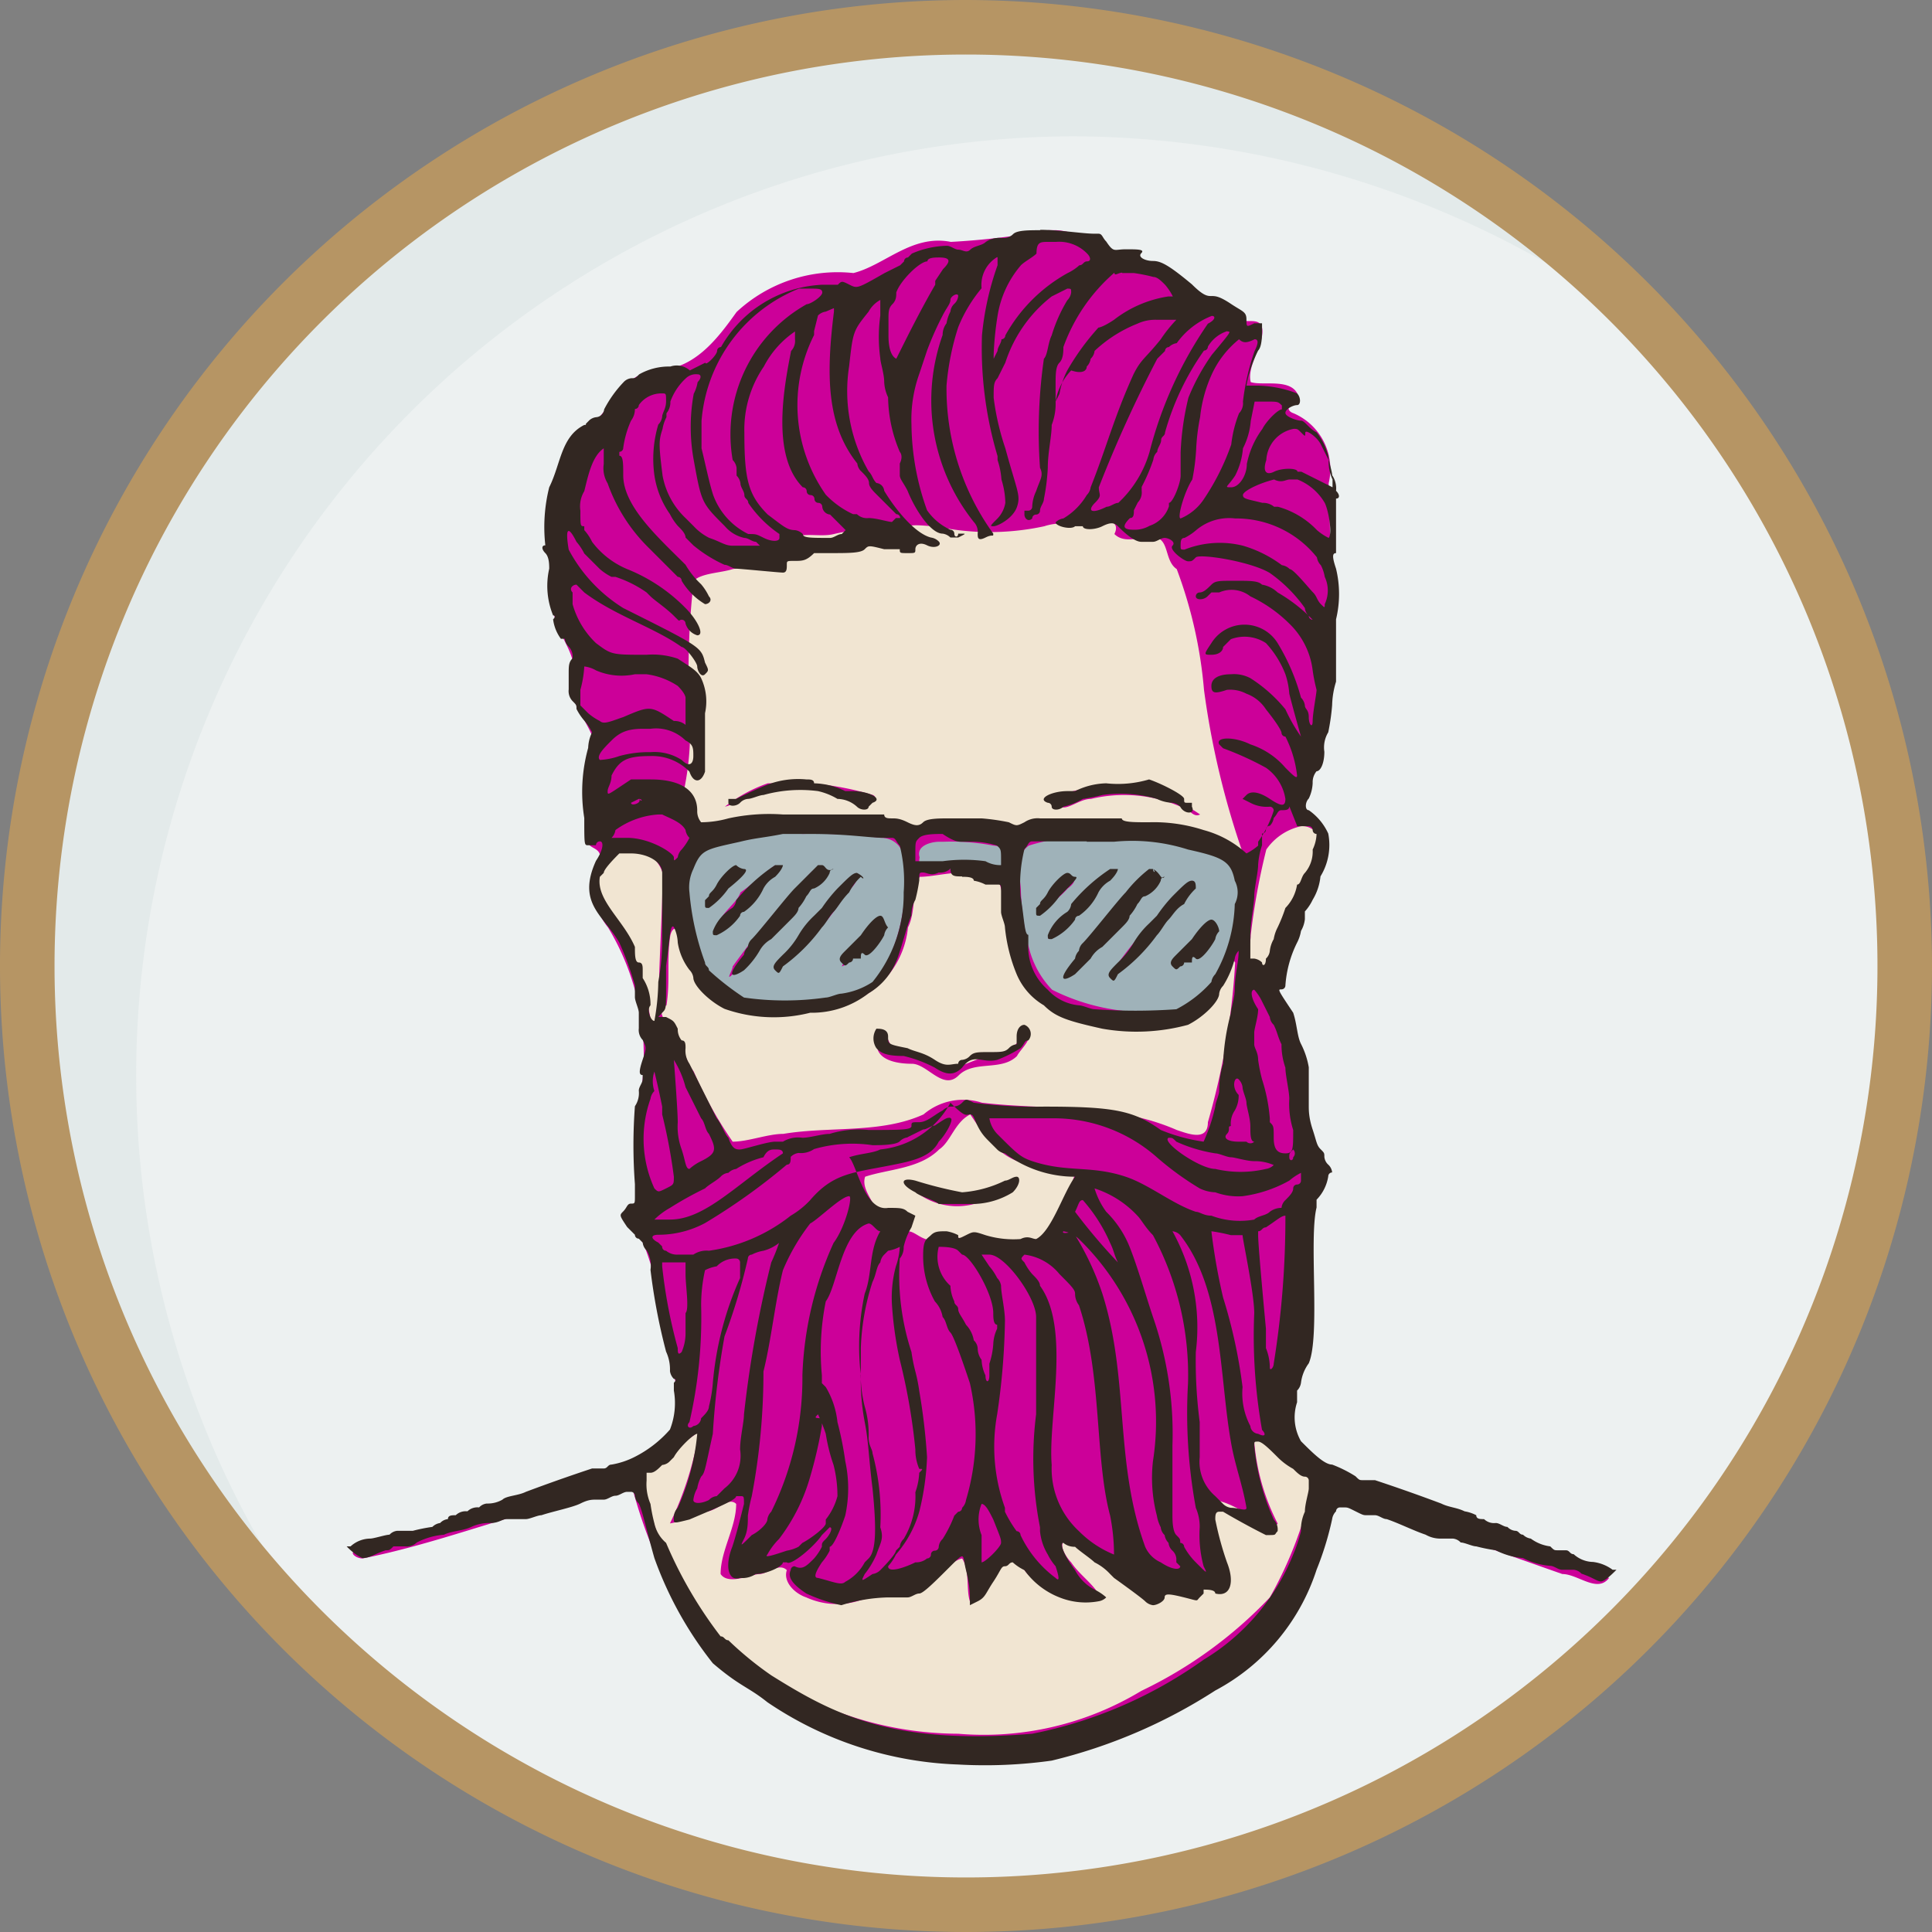 <svg xmlns="http://www.w3.org/2000/svg" viewBox="0 0 49.6 49.6"><rect x="0" y="0" width="49.6" height="49.6" fill="#808080" stroke="none"/><defs><style>.cls-1{fill:#e3eaea;}.cls-2{fill:#edf1f1;}.cls-3{fill:#b69564;stroke:#b69564;}.cls-4{fill:#c09;}.cls-5{fill:#f1e5d2;}.cls-6{fill:#9fb2b9;}.cls-7{fill:#322722;}</style></defs><g id="圖層_2" data-name="圖層 2"><g id="_0-ori" data-name="0-ori"><g id="圖層_2-2" data-name="圖層 2"><g id="圖層_1-2" data-name="圖層 1-2"><g id="Outline"><path id="Path_64394" data-name="Path 64394" class="cls-1" d="M48.9,24.8A24.1,24.1,0,1,1,24.8.7,24.1,24.1,0,0,1,48.9,24.8Z"/><path id="Path_64395" data-name="Path 64395" class="cls-2" d="M27.6,3.5A24.11,24.11,0,0,0,9.3,43.3,24.13,24.13,0,0,0,43.1,9.1,24.62,24.62,0,0,0,27.6,3.5Z"/><path id="Path_64396" data-name="Path 64396" class="cls-3" d="M24.8.5A24.3,24.3,0,1,0,49.1,24.8h0A24.34,24.34,0,0,0,24.8.5Zm0,.4A23.9,23.9,0,1,1,.9,24.8,23.9,23.9,0,0,1,24.8.9Z"/></g></g></g><path class="cls-4" d="M27.11,5.91h-.2a19,19,0,0,1-2.5.3c-1-.2-1.7.6-2.5.8a3.81,3.81,0,0,0-3,1c-.5.7-1.1,1.5-2.1,1.5-.8.1-1.1.9-1.6,1.4-1.3,1.1-1.1,3-1,4.5-.1.8.7,1.3.5,2.1-.1.5.3.9.5,1.4a11.33,11.33,0,0,0-.1,2.6c-.1.3.3.2.3.5a1.68,1.68,0,0,0,.2,1.8,6.34,6.34,0,0,1,.8,4.5c-.2.9.1,1.8-.1,2.7-.4.3,0,.6.2.9.5,1.2.5,2.5.9,3.8a1.48,1.48,0,0,1-.8,1.7,63.86,63.86,0,0,1-7.4,2.4c-.3,0-.1.2.1.2,1.5-.3,2.9-.8,4.3-1.2a12.55,12.55,0,0,1,2.6-.7,13,13,0,0,0,1.8,4,10.45,10.45,0,0,0,5.4,2.8,11.33,11.33,0,0,0,6-.9c1.6-.8,3.3-1.8,4.1-3.5a13.06,13.06,0,0,1,.8-2.1c1.9.6,3.8,1.3,5.8,2,.4,0,.9.5,1.2.1-2.1-.8-4.3-1.4-6.4-2.2-.9-.6-2.1-.9-2.1-1.9a12.59,12.59,0,0,0,.4-2.7c.2-1.2-.2-2.6.5-3.7-.6-1-.5-2.3-.8-3.5-.5-1.3.3-2.5.8-3.7.3-.6.6-1.5-.1-1.9-.4-.4.2-.9.2-1.4a41.75,41.75,0,0,0,.3-7.1,1.56,1.56,0,0,0-.9-1.8c-.3-.1,0-.4.1-.5-.2-.4-.9-.2-1.2-.3-.1-.4.3-.9.3-1.3s-.4-.2-.5-.3a1.79,1.79,0,0,0-.7-.5c-.8-.2-1.3-.8-2.1-1-.2-.3-.6-.2-.9-.3a1.63,1.63,0,0,0-1.1-.5Z"/><path class="cls-5" d="M28.51,13.41c-.5.2-1.1-.1-1.7.1a6.61,6.61,0,0,1-2.8,0c-.3,0-.7-.1-.9.1a4.88,4.88,0,0,0-1.7.1c-.4.1-.9-.1-1.2.2-.5.2-.8.6-1.4.7-.3.1-.8.1-1,.3a20.48,20.48,0,0,0-.1,3.5,7.49,7.49,0,0,1-.2,2.1c.1.3,0,.7.3.9a22.75,22.75,0,0,1,2.6-.2,24.37,24.37,0,0,1,2.7.1,13.13,13.13,0,0,1,2.8.1,6.08,6.08,0,0,1,1.9-.1c1.3.1,2.7-.1,3.8.7.1.2.4.1.3-.1a21.34,21.34,0,0,1-1-4.2,11.56,11.56,0,0,0-.7-3.1c-.3-.2-.2-.7-.5-.8s-.8.2-1.1-.1c.1-.2,0-.3-.1-.3Zm-7.7,6.7a7.58,7.58,0,0,1,1.6.3c.2.1-.2.3-.3.2a4.25,4.25,0,0,0-2.5-.3c-.4,0-.6.3-1,.4a3.88,3.88,0,0,1,1.1-.6Zm7.9.1a4,4,0,0,1,2.1.7c-.2.1-.3-.2-.5-.2a3.66,3.66,0,0,0-2.3-.2c-.3,0-.6.3-.8.2s-.2-.3,0-.3a3.89,3.89,0,0,1,1.5-.2Zm4.7,1h0a1.46,1.46,0,0,0-.9.6,17,17,0,0,0-.4,2.2c0,.3-.2.7,0,.9s.6.1.5-.2c.3-1,.9-1.8,1.2-2.8a.45.45,0,0,0-.4-.7Zm-17.2.6a1,1,0,0,0-.9,1c.2.7.8,1.2,1,1.9a8.33,8.33,0,0,1,.4,1.5c.2.2.2-.3.2-.4,0-1.1.1-2.3.1-3.4a.84.84,0,0,0-.8-.6Zm8.4.6c-.3,0-.7.1-1,.1-.2.4-.1.9-.3,1.3a2.3,2.3,0,0,1-1.2,1.8,5.69,5.69,0,0,1-2.6.4,2.12,2.12,0,0,1-1.9-1.8c0-.2-.3-.6-.4-.2-.1.6,0,1.2-.1,1.8a.21.21,0,0,0,.1.4c.3.4.3.9.6,1.3a10.42,10.42,0,0,0,1,1.8c.4,0,.9-.2,1.3-.2,1.2-.2,2.5,0,3.6-.5a1.57,1.57,0,0,1,1.5-.3c1.7.2,3.4,0,5,.7.3.1.8.3.8-.2a18.51,18.51,0,0,0,.7-4.1c-.2-.3-.3.3-.4.4a1.78,1.78,0,0,1-1.6,1c-1.1,0-2.5,0-3.2-.9-.6-.7-.6-1.8-.9-2.7a4.14,4.14,0,0,1-1-.1Zm1.7,4c.3.2-.1.5-.2.7-.4.4-1.1.1-1.5.5s-.8-.3-1.2-.3-.9-.1-.9-.5c0-.2.2-.3.3-.1.2.5.9.3,1.3.6s.9-.2,1.4-.2a1,1,0,0,0,.8-.7Zm-1.4,2.2c-.4.2-.5.7-.8.9-.5.5-1.3.5-1.9.7-.1.3.2.6.3.9a.89.89,0,0,0,.8.5c.2,0,.4.3.7.2.9-.1,1.8.1,2.7,0a5.56,5.56,0,0,0,.9-1.7c-.4-.1-.8-.1-1.1-.2-.8-.1-1.2-.7-1.6-1.3Zm1.2,1.7c-.1.4-.7.5-1.1.6a1.71,1.71,0,0,1-1.7-.5,3.36,3.36,0,0,0,2.2.2c.2-.1.4-.3.6-.3ZM18,36.71h0a11,11,0,0,1-1.4.9c-.3.3.1.8.1,1.2a7.53,7.53,0,0,0,2.3,3.7,8.93,8.93,0,0,0,5.6,2,7.81,7.81,0,0,0,4.7-1.1,11.19,11.19,0,0,0,3.3-2.4,10.21,10.21,0,0,0,1.1-2.9c-.1-.4-.6-.5-.9-.8-.2-.1-.4-.5-.6-.3a5.56,5.56,0,0,0,.6,2.1c0,.1-.3-.1-.4-.1-.4-.1-.7-.4-1.2-.5-.2.2,0,.6,0,.8,0,.4.3.8.2,1.1s-.5,0-.8.2-.7-.2-1,.1-.5-.1-.7-.2a13,13,0,0,0-1.5-1c-.3.1,0,.5.1.6.2.3.5.5.7.8a1.76,1.76,0,0,1-1.9-.6c-.2-.2-.5-.5-.7-.1a3.11,3.11,0,0,1-.7.9c-.1-.3,0-.8-.2-1.1-.4.1-.6.6-1,.8s-1.1.1-1.7.3a1.9,1.9,0,0,1-1.3-.1c-.3-.1-.6-.4-.5-.7-.2-.2-.5.1-.7.1s-.8.3-1,0c0-.6.4-1.2.4-1.8-.2-.2-.5.2-.8.2a3.18,3.18,0,0,1-.9.3,8.64,8.64,0,0,0,.7-2.1c.1-.2.1-.2.1-.3Z"/><path class="cls-6" d="M20.61,21.41a6.35,6.35,0,0,0-2.7.4c-.5.3-.4,1.1-.3,1.6a2.66,2.66,0,0,0,1,2.1c.6.4,1.3.2,2,.3a3.29,3.29,0,0,0,1.9-.6,4.91,4.91,0,0,0,.7-3.1.58.58,0,0,0-.6-.6,12.75,12.75,0,0,0-2-.1Zm7.4.1a4.4,4.4,0,0,0-1.6.2c-.4.3-.2.8-.2,1.2a6.75,6.75,0,0,0,.2,1.4,2.38,2.38,0,0,0,.6,1.1,5.38,5.38,0,0,0,3.3.5,2.19,2.19,0,0,0,1.4-1.9c.1-.6.3-1.4-.1-1.9a3.74,3.74,0,0,0-1.8-.5,12.13,12.13,0,0,0-1.8-.1Zm-3.9.1c-.2,0-.6.1-.5.4-.1.5.5.2.7.3h1.5c.1-.2,0-.6-.3-.6a5.7,5.7,0,0,0-1.3-.1Zm-4.2.6h0a5.8,5.8,0,0,1-1,1.2c-.2.1-.3.4-.5.4.1-.4.5-.6.6-.9.3-.2.6-.5.9-.7Zm1.1.1c.2.1-.1.3-.2.4-.7.8-1.3,1.6-2,2.3-.2.2,0-.1,0-.2a23.13,23.13,0,0,1,2-2.4.31.31,0,0,1,.2-.1Zm-2.1,0c.2.1-.1.3-.2.4s-.4.4-.6.5a2.36,2.36,0,0,1,.8-.9Zm9.6.1c-.1.2-.4.4-.5.6a5.73,5.73,0,0,1-1.1,1.1c.2-.4.6-.7.8-1.1.3-.2.5-.5.8-.6Zm1.1,0c.2,0-.1.3-.1.3-.5.5-.8,1.1-1.3,1.6a3.45,3.45,0,0,1-.9.8,14.91,14.91,0,0,1,1.5-2c.3-.2.5-.6.8-.7Zm-2.1.1c.2.1-.1.3-.1.3a2.65,2.65,0,0,1-.6.5,1.34,1.34,0,0,1,.7-.8Zm-5.5,0c0,.2-.3.4-.4.6a7.28,7.28,0,0,1-1.7,1.8c.5-.7,1.1-1.3,1.6-1.9.2-.2.3-.4.5-.5Zm8.6.1c.1.1-.1.3-.2.4a9,9,0,0,1-1.9,2,11.51,11.51,0,0,1,1.4-1.7,4.62,4.62,0,0,1,.7-.7Zm-8,1c.1.1-.1.3-.2.4a1.21,1.21,0,0,1-.5.5.45.45,0,0,1-.3.3,4,4,0,0,1,1-1.2Zm8.6.1c0,.3-.3.4-.5.6a2.65,2.65,0,0,1-.6.5,5.73,5.73,0,0,1,1.1-1.1Z"/><path class="cls-7" d="M26.71,5.91c-.3,0-.6,0-.7.1s-.2.1-.3.1a.6.6,0,0,0-.4.1c-.1.1-.3.1-.4.2s-.2,0-.3,0-.2-.1-.3-.1a2.39,2.39,0,0,0-.9.2l-.1.1a.1.1,0,0,0-.1.1l-.1.1-.4.2c-.7.4-.7.4-.9.3s-.2-.1-.3,0h-.4a3.16,3.16,0,0,0-2.6,1.6.1.1,0,0,0-.1.1c0,.1-.3.4-.3.3l-.4.2a.51.51,0,0,0-.5-.1,1.55,1.55,0,0,0-.8.2c-.1.1-.1.1-.2.1a.31.31,0,0,0-.2.1,3,3,0,0,0-.5.7.22.22,0,0,1-.2.2.31.31,0,0,0-.2.1c-.1.1-.1.1,0,.1H15c-.6.3-.6,1-.9,1.6A4.21,4.21,0,0,0,14,14h0c-.1,0-.1.1,0,.2s.1.3.1.4a2,2,0,0,0,.1,1.2s.1,0,0,.1a1.06,1.06,0,0,0,.2.5h.1a.31.31,0,0,0,.1.2.37.37,0,0,1,.1.3c-.1.1-.1.2-.1.4v.4a.37.37,0,0,0,.1.3c.1.1.1.1.1.2a1.44,1.44,0,0,0,.2.3,1.44,1.44,0,0,1,.2.3,1,1,0,0,0-.1.4A4.22,4.22,0,0,0,15,21c0,.7,0,.7.1.7h.2a.1.1,0,0,1,.1-.1c.1,0,.1.2-.1.5-.5,1.1.2,1.4.6,2.1a7.6,7.6,0,0,1,.4,1.1v.3c0,.1.1.3.1.4v.4a.37.37,0,0,0,.1.3c.1.2.1.2,0,.5s-.1.4,0,.4v.1c0,.1-.1.2-.1.3a.6.6,0,0,1-.1.4,13.33,13.33,0,0,0,0,2v.3c0,.2,0,.2-.1.2s-.1.1-.2.2-.1.1.1.4l.2.2h0a.1.1,0,0,0,.1.1l.1.1a.31.31,0,0,0,.1.2.75.75,0,0,1,.1.5,15.52,15.52,0,0,0,.4,2.1,1.09,1.09,0,0,1,.1.5.35.35,0,0,0,.1.2s.1,0,0,.1v.2a1.86,1.86,0,0,1-.1,1,3,3,0,0,1-.9.7,2.07,2.07,0,0,1-.6.2c-.1,0-.1.1-.2.1h-.3c-.3.1-.9.3-1.7.6-.2.1-.5.1-.6.2a.76.76,0,0,1-.4.1.31.31,0,0,0-.2.1.37.37,0,0,0-.3.1.37.37,0,0,0-.3.1c-.1,0-.2,0-.2.1a.31.31,0,0,0-.2.1.35.35,0,0,0-.2.1,4.33,4.33,0,0,0-.5.1h-.4a.31.31,0,0,0-.2.1c-.1,0-.4.1-.5.1a.76.76,0,0,0-.5.2h-.1a1.38,1.38,0,0,0,.4.3c.2,0,.3-.1.6-.2.1,0,.1,0,.2-.1h.3a.37.37,0,0,0,.3-.1,1.85,1.85,0,0,1,.7-.2c.2-.1.5-.1.7-.2a1.09,1.09,0,0,1,.5-.1c.2,0,.3-.1.4-.1h.5c.1,0,.3-.1.4-.1.3-.1.8-.2,1-.3s.3-.1.4-.1h.2c.1,0,.2-.1.3-.1s.2-.1.3-.1h.1a.1.1,0,0,1,.1.1.31.31,0,0,0,.1.2c.1.2.2.7.4,1.4a9.46,9.46,0,0,0,1.5,2.7h0c.7.6.9.6,1.4,1a9.29,9.29,0,0,0,4.9,1.6,12.31,12.31,0,0,0,2.4-.1,13.62,13.62,0,0,0,4.2-1.8,5.39,5.39,0,0,0,2.6-3.1,7.91,7.91,0,0,0,.4-1.3.35.35,0,0,1,.1-.2.1.1,0,0,1,.1-.1h.1c.1,0,.1,0,.3.1s.2.1.3.1h.2c.1,0,.2.1.3.1.3.1.7.3,1,.4a.76.76,0,0,0,.4.1h.3a.31.31,0,0,1,.2.1c.1,0,.3.1.4.1a4.33,4.33,0,0,0,.5.1,1.85,1.85,0,0,0,.7.2,1.85,1.85,0,0,0,.7.2c.1,0,.2.1.3.1h.3a.31.31,0,0,1,.2.1c.3.1.4.2.5.2s.3-.2.4-.3h-.1a1.06,1.06,0,0,0-.5-.2.76.76,0,0,1-.5-.2c-.1,0-.1-.1-.2-.1H40c-.1,0-.1,0-.2-.1a1.06,1.06,0,0,1-.5-.2.35.35,0,0,1-.2-.1c-.1,0-.1-.1-.2-.1a.31.31,0,0,1-.2-.1c-.1,0-.2-.1-.3-.1a.37.37,0,0,1-.3-.1c-.1,0-.2,0-.2-.1a1,1,0,0,0-.3-.1c-.2-.1-.4-.1-.6-.2-.8-.3-1.4-.5-1.7-.6H35c-.1,0-.1,0-.2-.1a3.33,3.33,0,0,0-.6-.3c-.2,0-.5-.3-.8-.6a1.23,1.23,0,0,1-.1-1v-.3a.35.35,0,0,0,.1-.2,1.06,1.06,0,0,1,.2-.5c.3-.7,0-3.2.2-4v-.2a1.1,1.1,0,0,0,.3-.6.1.1,0,0,1,.1-.1.31.31,0,0,0-.1-.2.31.31,0,0,1-.1-.2c0-.1,0-.1-.1-.2s-.1-.2-.2-.5-.1-.5-.1-.6v-1a2.07,2.07,0,0,0-.2-.6c-.1-.2-.1-.5-.2-.8-.4-.6-.4-.6-.3-.6a.1.1,0,0,0,.1-.1,2.9,2.9,0,0,1,.3-1.1,1,1,0,0,0,.1-.3.77.77,0,0,0,.1-.3v-.2a1.24,1.24,0,0,0,.2-.3,1.42,1.42,0,0,0,.2-.6,1.54,1.54,0,0,0,.2-1.1,1.47,1.47,0,0,0-.5-.6c-.1,0-.1-.2,0-.3a1,1,0,0,0,.1-.4.44.44,0,0,1,.1-.3c.1,0,.2-.2.2-.5a.75.75,0,0,1,.1-.5,5.64,5.64,0,0,0,.1-.7,2.18,2.18,0,0,1,.1-.6v-1.6a2.77,2.77,0,0,0,0-1.3c-.1-.3-.1-.4,0-.4v-1.4c.1,0,.1-.1,0-.2a.6.6,0,0,0-.1-.4c0-.1-.1-.4-.1-.5a1.69,1.69,0,0,0-.3-.6c-.2-.1-.3-.3-.4-.3s-.4-.1-.4-.2.2-.2.3-.2.1-.2,0-.3a3,3,0,0,0-1-.2H32a3.18,3.18,0,0,1,.3-.9c.1-.1.1-.4.1-.5v-.2h-.2c-.2.1-.2.1-.2-.1s-.1-.2-.4-.4-.4-.2-.5-.2-.2,0-.5-.3c-.6-.5-.8-.6-1-.6s-.4-.1-.3-.2-.1-.1-.4-.1-.3.1-.5-.2c-.1-.1-.1-.2-.2-.2h-.1c-.3,0-.9-.1-1.4-.1Zm.2.3h.2a1,1,0,0,1,.8.3c.1.1.1.2,0,.2s-.1.1-.2.1a1.24,1.24,0,0,1-.3.2,4.1,4.1,0,0,0-1.6,1.6.1.1,0,0,1-.1.1c0,.1-.1.2-.1.3l-.1.2v-.1a8.15,8.15,0,0,1,.1-1,2.62,2.62,0,0,1,.6-1.3c.1-.1.3-.2.4-.3,0-.3.1-.3.3-.3Zm-2.8.4h0c.3,0,.3.1.1.3l-.2.3v.1s-.3.5-.8,1.5l-.2.4c-.2-.1-.2-.5-.2-.6v-.4c0-.2,0-.3.1-.4s.1-.2.1-.3c.1-.3.6-.8.8-.8,0-.1.2-.1.3-.1Zm1.5,0v.2a7.42,7.42,0,0,0-.4,1.8,9.72,9.72,0,0,0,.4,3.1v.1a2,2,0,0,1,.1.5,2.14,2.14,0,0,1,.1.6.76.76,0,0,1-.2.4c-.2.2-.2.2-.1.2s.5-.2.6-.5,0-.4-.3-1.5a6.57,6.57,0,0,1-.3-1.3c0-.3,0-.4.1-.5l.2-.4A3.53,3.53,0,0,1,27,7.61l.4-.2c.1,0,.1,0,.1.1a.35.35,0,0,1-.1.2,3.92,3.92,0,0,0-.4.9c-.1.2-.1.5-.2.6a13.13,13.13,0,0,0-.1,2.8c.1.2,0,.3-.1.6a1,1,0,0,0-.1.4.1.1,0,0,1-.1.1h-.1v.1c0,.1.1.2.2.1a.1.1,0,0,1,.1-.1.1.1,0,0,0,.1-.1c0-.1.1-.2.1-.3a5.38,5.38,0,0,0,.1-.8c0-.4.1-.8.1-1.1a1.49,1.49,0,0,0,.1-.6,1.52,1.52,0,0,1,.4-.8c.3.1.4,0,.4-.1a.35.35,0,0,0,.1-.2.31.31,0,0,0,.1-.2,3.48,3.48,0,0,1,1.1-.7,1.09,1.09,0,0,1,.5-.1h.5a3.61,3.61,0,0,0-.4.5c-.4.5-.5.5-.7.9-.5,1.1-.7,1.9-1.1,2.9a.35.35,0,0,1-.1.2,1.72,1.72,0,0,1-.6.6.35.35,0,0,0-.2.1c0,.1.4.2.5.1h.2c0,.1.3.1.5,0s.3-.1.4,0,.4.4.6.4h.3c.1,0,.2-.1.3-.1s.3.1.2.2.3.4.4.4.1,0,.2-.1,1.4.1,1.9.4a3.74,3.74,0,0,1,.9.9.31.31,0,0,0,.1.2l.1.1a.1.1,0,0,1-.1-.1,4.17,4.17,0,0,0-.8-.6.76.76,0,0,0-.4-.2c-.1-.1-.3-.1-.7-.1s-.5,0-.6.1-.2.2-.3.2a.1.1,0,0,0-.1.1c0,.1.2.1.3,0l.1-.1h.2a.78.78,0,0,1,.8.1,3.59,3.59,0,0,1,1,.7,2,2,0,0,1,.6,1.2,4.33,4.33,0,0,0,.1.5c0,.1-.1.6-.1.8s-.1.1-.1-.1-.1-.2-.1-.3a.35.35,0,0,0-.1-.2,5.34,5.34,0,0,0-.6-1.4,1,1,0,0,0-1.7,0c-.2.3-.2.3,0,.3s.3-.1.3-.2l.2-.2a1,1,0,0,1,.9.1,2.51,2.51,0,0,1,.5.8,2,2,0,0,1,.1.5c.1.4.3,1.1.3,1.1a4.35,4.35,0,0,1-.4-.7,3.78,3.78,0,0,0-.9-.8.9.9,0,0,0-.5-.1c-.3,0-.5.1-.5.3s.1.2.4.1a.9.9,0,0,1,.5.1,1,1,0,0,1,.5.4c.4.5.4.6.4.6a.1.1,0,0,0,.1.1,2.93,2.93,0,0,1,.3,1c0,.1-.1,0-.3-.2a2,2,0,0,0-.9-.6c-.4-.2-.9-.2-.8,0l.1.1a8,8,0,0,1,1.1.5,1.2,1.2,0,0,1,.5.8c0,.2-.1.2-.4,0s-.5-.2-.6-.1l-.1.1.2.1a.9.9,0,0,0,.5.1.1.1,0,0,1,.1.1,2.85,2.85,0,0,1-.4.8v.1a1.44,1.44,0,0,1-.3.2,2.65,2.65,0,0,0-1.1-.6,4.14,4.14,0,0,0-1.4-.2c-.4,0-.7,0-.7-.1h-2.1a.6.6,0,0,0-.4.1c-.2.1-.2.1-.4,0a5.64,5.64,0,0,0-.7-.1h-.8c-.3,0-.6,0-.7.1s-.2.1-.4,0-.3-.1-.4-.1-.2,0-.2-.1h-2.6a4.92,4.92,0,0,0-1.4.1,2.64,2.64,0,0,1-.7.1.44.44,0,0,1-.1-.3c0-.5-.4-.8-1.2-.8h-.5l-.3.2c-.3.2-.3.2-.3.1s.1-.2.1-.4c.2-.4.4-.5,1-.5a1.33,1.33,0,0,1,1,.4c.1.3.3.3.4,0v-1.5a1.41,1.41,0,0,0-.1-.9c-.1-.2-.3-.3-.6-.5a2,2,0,0,0-.8-.1c-.9,0-.9,0-1.3-.3a2.19,2.19,0,0,1-.6-1v-.3c-.1-.1,0-.2.1-.2l.2.2c.8.6,1.8.9,2.5,1.4.1,0,.4.4.4.5s.1.3.2.2.1-.1,0-.3c-.1-.4-.1-.4-2.1-1.4a3.94,3.94,0,0,1-1.4-1.5c-.1-.6,0-.6.2-.2a1.44,1.44,0,0,1,.2.3l.4.4a1.44,1.44,0,0,0,.3.2h.1a3,3,0,0,1,.8.4l.1.1c.1.1.4.3.6.5s.1.1.2.1a.1.1,0,0,1,.1.1.45.45,0,0,0,.3.3c.2,0,0-.4-.3-.7a4.37,4.37,0,0,0-1.5-1,2.18,2.18,0,0,1-.9-.7,1.24,1.24,0,0,0-.2-.3v-.1c-.1,0-.1,0-.1-.4a.75.75,0,0,1,.1-.5c.1-.4.2-.9.5-1.1v.4a.75.75,0,0,0,.1.5,4.35,4.35,0,0,0,1,1.6l.4.4.4.4a.1.1,0,0,1,.1.1,1.72,1.72,0,0,0,.6.6c.1,0,.2-.1.1-.2A1.44,1.44,0,0,0,18,15a2.18,2.18,0,0,1-.4-.5c-.7-.7-1.6-1.5-1.6-2.3,0-.3,0-.5-.1-.5v-.1a.1.1,0,0,0,.1-.1,2.54,2.54,0,0,1,.2-.7.49.49,0,0,0,.1-.3h0a.1.1,0,0,0,.1-.1.71.71,0,0,1,.6-.3c.1,0,.1,0,.1.2s-.1.3-.1.4a.35.35,0,0,1-.1.2,3.07,3.07,0,0,0-.1,1.3,2.32,2.32,0,0,0,.4,1,1.44,1.44,0,0,0,.2.3c.1.1.2.2.2.3l.2.2a3.51,3.51,0,0,0,.8.5c.1,0,.2.1.3.1s1.1.1,1.2.1.1-.1.1-.2,0-.1.2-.1.3,0,.5-.2h.4c.5,0,.8,0,.9-.1s.1-.1.5,0h.4c0,.1,0,.1.2.1s.2,0,.2-.1.1-.2.3-.1.4,0,.3-.1a.35.35,0,0,0-.2-.1c-.4-.1-.9-.7-1.2-1.2a.22.22,0,0,0-.2-.2c-.1-.1-.1-.2-.2-.3a4.13,4.13,0,0,1-.5-2.7c.1-.9.1-.9.5-1.4a.75.75,0,0,1,.3-.3v.4a4,4,0,0,0,0,1.1c0,.1.1.4.1.6a1,1,0,0,0,.1.4,3.66,3.66,0,0,0,.3,1.4s.1.1,0,.3v.3c0,.1.1.2.2.4.2.5.6,1.1.9,1.1a.35.35,0,0,1,.2.1h.2c.2-.1.2-.1.1-.1h-.1c0,.1-.1.1-.1,0a.1.1,0,0,0-.1-.1,1.47,1.47,0,0,1-.6-.5,6.65,6.65,0,0,1-.4-2.2,3.47,3.47,0,0,1,.2-1.3l.2-.6a7.93,7.93,0,0,1,.4-.9c.1-.2.2-.3.2-.4s.2-.2.2-.1a.31.31,0,0,1-.1.2.31.31,0,0,0-.1.2,1,1,0,0,0-.1.3.49.49,0,0,0-.1.3,5,5,0,0,0,.8,4.8.37.37,0,0,1,.1.3c0,.1,0,.2.2.1s.2,0,.2-.1a6.36,6.36,0,0,1-1.2-3.8,6.64,6.64,0,0,1,.3-1.5,3.74,3.74,0,0,1,.6-1,.83.83,0,0,1,.4-.8Zm3.2.4h.3a4.33,4.33,0,0,1,.5.1c.1,0,.2.1.3.2a1.44,1.44,0,0,1,.2.3H30a3,3,0,0,0-1.4.6c-.3.2-.4.2-.4.2a6.29,6.29,0,0,0-.8,1.1,2.07,2.07,0,0,0-.2.6l-.1.2v-.4c0-.3,0-.5.1-.6s.1-.3.1-.4A4.57,4.57,0,0,1,28.61,7c0,.1.1,0,.2,0Zm-8.3.4h.3c.2,0,.3,0,.3.1s-.3.3-.4.3a3.83,3.83,0,0,0-1.9,4,.35.35,0,0,1,.1.2v.2a.35.35,0,0,1,.1.2c0,.1.1.2.1.3s.1.1.1.2a3,3,0,0,0,.8.8v.1c0,.1-.2.1-.4,0s-.2-.1-.4-.1a1.8,1.8,0,0,1-.9-1c-.1-.3-.2-.8-.3-1.2v-.7a4,4,0,0,1,2.5-3.4Zm.9.5V8c-.2,1.6-.2,2.9.6,3.9a.31.31,0,0,0,.1.2c.1.1.2.2.2.3s.1.2.2.3l.3.3.2.2a.1.1,0,0,1,.1.1H23l-.1.1c-.1,0-.4-.1-.6-.1a.37.37,0,0,1-.3-.1h-.1a2.31,2.31,0,0,1-.7-.5,4,4,0,0,1-.3-4.1v-.1l.1-.4a.35.35,0,0,1,.2-.1Zm9.7.2c.1,0,.1.1-.1.2a10.29,10.29,0,0,0-1.5,3.3,2.89,2.89,0,0,1-.8,1.3c-.1,0-.2.1-.3.1-.4.2-.5.1-.3-.1s.1-.2.1-.4a33.1,33.1,0,0,1,1.5-3.3l.1-.1.1-.1a.1.1,0,0,1,.1-.1.35.35,0,0,1,.2-.1,2,2,0,0,1,.9-.7Zm-10.7.4v.2a.37.37,0,0,1-.1.3c-.2,1-.5,2.7.3,3.5a.1.1,0,0,1,.1.1.1.1,0,0,0,.1.1.1.1,0,0,1,.1.1.1.1,0,0,0,.1.1.1.1,0,0,1,.1.1.22.22,0,0,0,.2.2l.2.2.1.1.1.1-.1.1c-.1,0-.2.1-.3.1-.5,0-.7,0-.7-.1a.35.35,0,0,0-.2-.1c-.2,0-.3-.1-.7-.4-.5-.5-.6-.9-.6-2.1a2.86,2.86,0,0,1,.5-1.7,2.44,2.44,0,0,1,.8-.9Zm11.1,0c.1,0,.1,0-.4.6a5.42,5.42,0,0,0-.6,1.1,7.1,7.1,0,0,0-.2,1.4v.6c0,.2-.2.7-.3.7V13a.79.79,0,0,1-.5.5.76.76,0,0,1-.4.1c-.3,0-.3-.1-.1-.3.1,0,.1-.1.1-.2l.1-.2a.37.37,0,0,0,.1-.3v-.1a4.88,4.88,0,0,0,.3-.7.31.31,0,0,1,.1-.2c0-.1.1-.2.1-.3s.1-.1.1-.2a6.81,6.81,0,0,1,1-2.1.1.1,0,0,0,.1-.1.89.89,0,0,1,.5-.4Zm.7.2q.15,0,0,.3a6.11,6.11,0,0,0-.3,1.3.37.37,0,0,1-.1.3,3.09,3.09,0,0,0-.2.8,6.07,6.07,0,0,1-.7,1.4,1.33,1.33,0,0,1-.6.5c-.1,0,.1-.7.3-1a5.38,5.38,0,0,0,.1-.8,5.38,5.38,0,0,1,.1-.8,3.54,3.54,0,0,1,.3-1.1,2.48,2.48,0,0,1,.7-.9c.1.1.2.1.4,0Zm-14.3.9c.1,0,.1.1,0,.2a1,1,0,0,1-.1.3,4.71,4.71,0,0,0,0,1.7c.2,1.1.2,1.1.8,1.7a.91.91,0,0,0,.5.3c.1,0,.2.1.3.1l.1.1h-.7c-.2,0-.3-.1-.6-.2a1.38,1.38,0,0,1-.4-.3l-.2-.2a2,2,0,0,1-.6-1.1c-.1-.8-.1-.9,0-1.2a1,1,0,0,1,.1-.3v-.1a.44.44,0,0,0,.1-.3,1.52,1.52,0,0,1,.4-.6.37.37,0,0,1,.3-.1Zm14.3.7h.3c.3,0,.3,0,.4.1v.1c-.1,0-.4.3-.5.5a2.26,2.26,0,0,0-.4.9c0,.3-.2.6-.4.6s-.1,0,.1-.3a1.85,1.85,0,0,0,.2-.7,1.85,1.85,0,0,0,.2-.7Zm1,.7c.1,0,.1,0,.2.1s.1.1.1,0,.3.1.4.3.1.2.2.4a1.09,1.09,0,0,0,.1.5v.2l-.4-.2-.4-.2h-.1c0-.1-.4-.1-.6,0s-.3,0-.2-.3a.86.86,0,0,1,.7-.8Zm-.1,1.3h.2a1.41,1.41,0,0,1,.7.6c.1.2.2.8.1.9a1.44,1.44,0,0,1-.3-.2,2.19,2.19,0,0,0-1-.6h-.1a.44.44,0,0,0-.3-.1c-.4-.1-.5-.1-.5-.2s.4-.3.8-.4c.2.1.3,0,.4,0Zm-1.4,1a2.65,2.65,0,0,1,2.1,1,.35.35,0,0,0,.1.2,1,1,0,0,1,.1.3.82.82,0,0,1,0,.7c0,.1,0,.1-.1,0s-.1-.2-.2-.3-.5-.6-.6-.6a.35.35,0,0,0-.2-.1,3.13,3.13,0,0,0-1-.5,2.45,2.45,0,0,0-1.5.1c-.1,0-.1,0-.1-.1s0-.2.1-.2a1.44,1.44,0,0,0,.3-.2,1.31,1.31,0,0,1,1-.3ZM15,17.11a.77.77,0,0,1,.3.1,1.64,1.64,0,0,0,1,.1h.3a1.91,1.91,0,0,1,.8.3c.2.2.2.3.2.3v.7a.44.44,0,0,0-.3-.1c-.6-.4-.6-.4-1.3-.1-.3.1-.5.2-.6.1a1.44,1.44,0,0,1-.3-.2l-.2-.2v-.4a2.8,2.8,0,0,0,.1-.6Zm1.5,1.6h.2a1.08,1.08,0,0,1,.9.3c.2.1.2.2.2.4s-.1.3-.3.1a1.29,1.29,0,0,0-.8-.2,2.81,2.81,0,0,0-.8.1,1.75,1.75,0,0,1-.5.1c-.1-.1.1-.3.3-.5s.4-.3.8-.3Zm4.2,1.3a2.22,2.22,0,0,0-.9.1c-.3.1-.9.4-.9.4h-.2v.1c0,.1.2.1.3,0a.31.31,0,0,1,.2-.1c.1,0,.3-.1.4-.1a3.53,3.53,0,0,1,1.4-.1,1.69,1.69,0,0,1,.5.2.76.76,0,0,1,.5.2c.1.1.3.1.3,0l.1-.1c.3-.1-.1-.3-.5-.3h-.2a1.88,1.88,0,0,0-.8-.2c0-.1-.1-.1-.2-.1Zm7.7.1a1.88,1.88,0,0,0-.8.2h-.2c-.4,0-.8.2-.5.3a.1.1,0,0,1,.1.1c0,.1.2.1.3,0a1.69,1.69,0,0,0,.5-.2,4.33,4.33,0,0,0,.5-.1,3.33,3.33,0,0,1,1.4.1,1,1,0,0,0,.4.1.35.35,0,0,1,.2.1c.1.2.4.2.3,0v-.1h-.1c-.1,0-.1,0-.1-.1s-.6-.4-.9-.5a2.81,2.81,0,0,1-1.1.1Zm-12,.4c.1,0,.1.1,0,0,.1.1-.2.2-.2.1l.2-.1Zm.5.4H17c.2.1.5.2.6.4a.35.35,0,0,0,.1.2,1.44,1.44,0,0,1-.2.3.35.35,0,0,0-.1.2c-.1.1-.1.1-.1,0s-.6-.5-1.2-.5h-.4a.35.35,0,0,0,.1-.2,2.1,2.1,0,0,1,1.1-.4Zm16.4.3h.3a.1.1,0,0,1,.1.1.1.1,0,0,0,.1.1h0a1,1,0,0,1-.1.4.85.85,0,0,1-.2.6c-.1.1-.1.3-.2.3a1.1,1.1,0,0,1-.3.6,4.2,4.2,0,0,1-.2.5,1,1,0,0,0-.1.3.77.77,0,0,0-.1.3.31.31,0,0,1-.1.2c0,.2-.1.2-.1.1a.35.35,0,0,0-.2-.1h-.1V24c0-.3.1-.8.1-1s.1-.6.1-.8a2,2,0,0,1,.1-.5v-.3a.1.1,0,0,0,.1-.1.1.1,0,0,1,.1-.1.35.35,0,0,0,.1-.2c.1-.1.1-.2.2-.2s.2,0,.2-.1l.2.5Zm-13.2.2h.7c1,0,1.5.1,1.9.1h.2c.1,0,.1.1.2.2a3.78,3.78,0,0,1,.1,1.2,3.57,3.57,0,0,1-.8,2.3,1.91,1.91,0,0,1-.8.3c-.1,0-.3.1-.4.1a7.39,7.39,0,0,1-2.1,0,7.05,7.05,0,0,1-.9-.7c0-.1-.1-.1-.1-.2a6.92,6.92,0,0,1-.4-1.8,1.08,1.08,0,0,1,.1-.6c.2-.5.3-.5,1.2-.7.4-.1.6-.1,1.1-.2Zm7.8.2h.7a4.72,4.72,0,0,1,1.9.2c.9.2,1.1.3,1.2.8a.64.64,0,0,1,0,.6,3.88,3.88,0,0,1-.5,1.8.35.35,0,0,0-.1.2,3.11,3.11,0,0,1-.9.7,14.7,14.7,0,0,1-2.1,0c-.1,0-.3-.1-.4-.1a1.23,1.23,0,0,1-.8-.4,1.46,1.46,0,0,1-.5-1.2V24c-.1,0-.1-.4-.2-1a3.78,3.78,0,0,1,.1-1.2c.1-.1.1-.2.2-.2h1.4Zm-3.2,0H25a2.18,2.18,0,0,1,.6.1c.1.1.1.1.1.4v.1a.76.76,0,0,1-.4-.1,4.05,4.05,0,0,0-1.1,0h-.7v-.2c0-.3,0-.3.1-.4s.4-.1.6-.1c.3.2.4.2.5.2Zm-8.5.3c.4,0,.8.2.8.5v1.8a5.81,5.81,0,0,1-.1,1,5.85,5.85,0,0,1-.1,1c-.1,0-.2-.3-.1-.4a1.23,1.23,0,0,0-.2-.7v-.2c0-.1,0-.2-.1-.2s-.1-.2-.1-.4c-.3-.7-1-1.2-.9-1.8l.1-.1c0-.1.3-.4.4-.5Zm3.7.3h0a4.5,4.5,0,0,0-1,.9.31.31,0,0,1-.1.2,1.18,1.18,0,0,0-.5.6c0,.1,0,.1.1.1a1.47,1.47,0,0,0,.6-.5.1.1,0,0,1,.1-.1,1.47,1.47,0,0,0,.5-.6.75.75,0,0,1,.3-.3c.2-.2.2-.3.2-.3Zm1.2,0H21l-.6.6c-.2.2-.9,1.1-1.1,1.3a.31.31,0,0,0-.1.2h0a.35.35,0,0,0-.1.2c-.5.6-.3.6,0,.4a2.18,2.18,0,0,0,.4-.5.75.75,0,0,1,.3-.3l.2-.2.3-.3c.1-.1.2-.2.2-.3a1.24,1.24,0,0,0,.2-.3c.1-.1.1-.2.2-.2a.78.78,0,0,0,.4-.4.1.1,0,0,1,.1-.1c-.2.1-.2-.1-.3-.1Zm-2.2,0c-.1,0-.4.3-.5.5s-.2.2-.2.3l-.1.1v.1h0c0,.1,0,.1.1.1a2,2,0,0,0,.5-.5c.5-.4.5-.5.4-.5a.35.35,0,0,1-.2-.1Zm9.6.1h0a4.5,4.5,0,0,0-1,.9.31.31,0,0,1-.1.2,1.18,1.18,0,0,0-.5.6c0,.1,0,.1.1.1a1.47,1.47,0,0,0,.6-.5.1.1,0,0,1,.1-.1,1.47,1.47,0,0,0,.5-.6.75.75,0,0,1,.3-.3c.2-.2.2-.3.2-.3Zm1.1,0h-.1a3.39,3.39,0,0,0-.6.6c-.2.2-.9,1.1-1.1,1.3a.31.31,0,0,0-.1.2h0a.35.35,0,0,0-.1.2c-.5.6-.3.6,0,.4l.4-.4a.75.75,0,0,1,.3-.3l.2-.2.3-.3c.1-.1.2-.2.2-.3a1.24,1.24,0,0,0,.2-.3c.1-.1.1-.2.2-.2a.78.78,0,0,0,.4-.4.1.1,0,0,1,.1-.1c-.1.1-.1-.1-.3-.2.1.1,0,.1,0,0Zm-2.2.1c-.1,0-.4.3-.5.5s-.2.2-.2.3l-.1.1v.1h0c0,.1,0,.1.1.1a2,2,0,0,0,.5-.5c.4-.4.5-.5.4-.5s-.1-.1-.2-.1Zm-5.4,0c-.1,0-.2.1-.5.4a3.91,3.91,0,0,0-.4.5l-.2.2a2.18,2.18,0,0,0-.4.5,2.18,2.18,0,0,1-.4.5c-.2.2-.3.3-.2.4s.1.1.2-.1a4.5,4.5,0,0,0,1-1c.1-.1.2-.3.3-.4s.2-.3.4-.5a1.38,1.38,0,0,1,.3-.4c.1.1.1,0-.1-.1Zm2.7.1c.1,0,.3,0,.3.1a1,1,0,0,1,.3.1h.3c.1,0,.1,0,.1.2v.5c0,.1.1.3.1.4a4.22,4.22,0,0,0,.3,1.2,1.68,1.68,0,0,0,.7.8c.3.3.6.4,1.5.6a5.06,5.06,0,0,0,2.2-.1c.4-.2.8-.6.8-.8a.35.35,0,0,1,.1-.2,2.39,2.39,0,0,0,.3-.7.35.35,0,0,1,.1-.2c0,.3-.1.6-.1,1,0,.2-.1.5-.1.6a5.85,5.85,0,0,0-.2,1.3,2.25,2.25,0,0,0-.1.7c0,.1-.1.3-.1.4a4.65,4.65,0,0,1-.3.9,4.55,4.55,0,0,1-1.1-.3c-.7-.5-1.2-.6-3-.6a12.25,12.25,0,0,1-1.8-.1c-.2-.1-.2-.1-.3,0s-.2.1-.3.1a.35.35,0,0,0-.2.1c-.2.1-.4.3-.6.3s-.2,0-.2.1-.3.1-1.1.1a2.51,2.51,0,0,0-1,.1c-.2,0-.5.1-.7.1a.75.75,0,0,0-.5.1h-.2c-.2,0-.8.2-.9.2s-.2,0-.3-.3c-.1-.1-.2-.4-.3-.5l-.7-1.4a.6.6,0,0,1-.1-.4c0-.1,0-.2-.1-.2a.44.44,0,0,1-.1-.3c-.1-.2-.1-.2-.3-.3h-.2L17,26c.1-.1.1-.1.1-.6v-.6c.1-.7.1-1.1.2-1a1,1,0,0,1,.1.4,1.54,1.54,0,0,0,.3.7.35.35,0,0,1,.1.2c0,.2.4.6.8.8a3.81,3.81,0,0,0,2.2.1,2.37,2.37,0,0,0,1.5-.5,1.68,1.68,0,0,0,.7-.8c.1-.2.3-1,.4-1.2a.76.76,0,0,1,.1-.4,4.33,4.33,0,0,0,.1-.5c0-.2,0-.2.1-.2s.2.1.4,0a.37.37,0,0,0,.3-.1c0,.2.1.2.3.2Zm5.9.1c-.1,0-.2.1-.5.4a3.91,3.91,0,0,0-.4.5l-.2.2a2.18,2.18,0,0,0-.4.5,2.18,2.18,0,0,1-.4.5c-.2.2-.3.3-.2.4s.1.1.2-.1a4.5,4.5,0,0,0,1-1c.1-.1.2-.3.3-.4s.2-.3.4-.4a1.38,1.38,0,0,1,.3-.4c0-.1,0-.2-.1-.2Zm-8,.9c-.1,0-.3.2-.5.5l-.4.4c-.1.1-.2.2-.1.3s.1.1.2,0a.1.1,0,0,0,.1-.1h.2c0-.1,0-.2.1-.1s.4-.3.5-.5a.35.35,0,0,1,.1-.2c-.1-.1-.1-.3-.2-.3Zm8.5.1c-.1,0-.3.2-.5.5l-.4.4c-.1.1-.2.2-.1.3s.1.1.2,0a.1.1,0,0,0,.1-.1h.2c0-.1,0-.2.1-.1s.4-.3.5-.5a.35.35,0,0,1,.1-.2c0-.1-.1-.3-.2-.3Zm1.1,1.8a1.24,1.24,0,0,1,.2.3l.2.4a.31.31,0,0,0,.1.2c.1.2.1.3.2.5a1.76,1.76,0,0,0,.1.6c0,.2.1.6.1.8a2.2,2.2,0,0,0,.1.8c0,.5,0,.6-.2.6s-.3-.1-.3-.4,0-.3-.1-.4v-.1a4.4,4.4,0,0,0-.2-1,4.33,4.33,0,0,1-.1-.5c0-.2-.1-.3-.1-.4v-.3c0-.1.1-.4.1-.6-.2-.3-.2-.5-.1-.5Zm-5.9.9c-.1,0-.2.1-.2.3v.2a.31.31,0,0,0-.2.1c-.1.1-.2.1-.5.1s-.4,0-.5.1a.31.31,0,0,1-.2.1.1.1,0,0,0-.1.1c-.2,0-.3.1-.6-.1s-.5-.2-.7-.3c-.5-.1-.5-.1-.5-.3s-.2-.2-.3-.2a.45.45,0,0,0,0,.5c.1.1.2.2.7.2a3.39,3.39,0,0,1,.8.3c.3.2.5.2.7,0,.3-.4.5-.1.9-.2a3.33,3.33,0,0,0,.6-.3c.1-.1.1-.2.2-.2a.25.25,0,0,0-.1-.4Zm-9,.9a2.49,2.49,0,0,1,.3.7l.4.8c.1.1.1.3.2.4.2.4.2.5-.2.7a1.24,1.24,0,0,0-.3.2c-.1,0-.1-.2-.2-.5a1.7,1.7,0,0,1-.1-.7c0-.3-.1-1.6-.1-1.6Zm-.5.3s.1.4.2.9v.2a14.25,14.25,0,0,1,.3,1.6c0,.2,0,.2-.2.3s-.2.1-.3,0a3.06,3.06,0,0,1-.1-2.3.35.35,0,0,1,.1-.2.78.78,0,0,1,0-.5Zm15,.2a.35.35,0,0,1,.1.2c0,.1.1.3.1.4s.1.4.1.6,0,.4.1.4a.14.14,0,0,1-.2,0h-.2c-.3,0-.4-.1-.3-.2s0-.2.1-.2a.6.6,0,0,1,.1-.4.76.76,0,0,0,.1-.4c-.2-.2-.1-.5,0-.4Zm-6.9.9c.1,0,.1.1.2.3s.2.3.3.4l.2.2a.35.35,0,0,0,.2.1,3,3,0,0,0,1.8.6c-.3.4-.6,1.4-1,1.6-.1,0-.2-.1-.4,0a2.48,2.48,0,0,1-.9-.1c-.3-.1-.3-.1-.5,0s-.2.1-.2,0a1,1,0,0,0-.3-.1c-.2,0-.3,0-.4.1s-.2.1-.2.5a2.38,2.38,0,0,0,.3,1.2.76.76,0,0,1,.2.4c.1.1.1.3.2.4s.4,1,.5,1.3a5.9,5.9,0,0,1-.1,3,.35.35,0,0,1-.1.2.1.1,0,0,1-.1.1l-.1.1a3.29,3.29,0,0,1-.3.6.31.31,0,0,0-.1.2.1.1,0,0,1-.1.1.1.1,0,0,0-.1.1.1.1,0,0,1-.1.1.44.44,0,0,1-.3.1c-.2.1-.7.3-.7.1a1.24,1.24,0,0,0,.2-.3,2.87,2.87,0,0,0,.6-1.1,6.75,6.75,0,0,0,.2-1.4,15.94,15.94,0,0,0-.2-1.7,4.33,4.33,0,0,0-.1-.5,4.33,4.33,0,0,1-.1-.5,6.31,6.31,0,0,1-.3-2.4.44.44,0,0,0,.1-.3,1.69,1.69,0,0,1,.2-.5l.1-.3-.2-.1c-.1-.1-.2-.1-.5-.1-.6.1-.8-1.1-1-1.3.3-.1.6-.1.8-.2a2.3,2.3,0,0,0,1.8-1.2c.4.4.4.3.5.3Zm-.5.1c.1,0-.1.4-.3.6-.2.4-.7.5-1.2.6-1,.2-1.5.2-2.1.9a2.18,2.18,0,0,1-.5.4,4.35,4.35,0,0,1-2.1.9.6.6,0,0,0-.4.1h-.4a.44.44,0,0,1-.3-.1A.1.1,0,0,1,17,32l-.1-.1c-.2-.1-.2-.2,0-.2a2.54,2.54,0,0,0,1.2-.3,15.94,15.94,0,0,0,2.1-1.5c.1,0,.1-.1.1-.2a.35.35,0,0,1,.2-.1.6.6,0,0,0,.4-.1,3.55,3.55,0,0,1,1.5-.1c.2,0,.6,0,.7-.1a.35.35,0,0,1,.2-.1,31469859094510.1,31469859094510.1,0,0,1,.4-.2c.1,0,.2-.1.3-.1.3-.2.3-.2.4-.2Zm2.7,0a4,4,0,0,1,2.6,1,7.63,7.63,0,0,0,1.1.8,1,1,0,0,0,.4.1,1.7,1.7,0,0,0,.7.1,3.37,3.37,0,0,0,1.2-.4,1.44,1.44,0,0,1,.3-.2v.2a.1.1,0,0,1-.1.1.1.1,0,0,0-.1.1c0,.1-.1.2-.2.3a.31.31,0,0,0-.1.2h0a.49.49,0,0,0-.3.1c-.1.1-.3.1-.4.2a2.08,2.08,0,0,1-1.1-.1c-.2,0-.3-.1-.4-.1-.6-.2-1.2-.7-1.8-.9-.9-.3-1.5-.1-2.4-.4-.3-.1-.4-.2-.9-.7a.76.76,0,0,1-.2-.4h1.7Zm2.9.5c.1,0,.1,0,.2.1a3.81,3.81,0,0,0,1,.3c.1,0,.3.1.4.1s.4.1.6.1a1.21,1.21,0,0,1,.5.1.35.35,0,0,1-.2.1,2.85,2.85,0,0,1-1.3,0c-.4,0-1.4-.7-1.2-.8Zm-10.1.3h0c.1,0,.2,0,.2.1-1.2.8-2,1.7-2.9,1.7h-.4a1.87,1.87,0,0,1,.4-.3,9,9,0,0,1,.9-.5c.1-.1.3-.2.4-.3a.31.31,0,0,1,.2-.1.35.35,0,0,1,.2-.1,2.39,2.39,0,0,1,.7-.3c.1-.2.2-.2.3-.2Zm13.3,0a.14.14,0,0,1,0,.2c0,.1-.1.1-.1,0s0-.1.1-.2Zm-7.1.7c-.1,0-.2.1-.3.1a3,3,0,0,1-1.1.3,10.34,10.34,0,0,1-1.2-.3c-.4-.1-.4.1,0,.3.1.1.5.2.6.3h.8a2,2,0,0,0,1.1-.3c.2-.2.2-.4.1-.4Zm2,.3a2.59,2.59,0,0,1,1.1.7c.1.1.2.3.4.5a7.58,7.58,0,0,1,.9,3.8,13.38,13.38,0,0,0,.2,3.2,1.21,1.21,0,0,1,.1.5,3.08,3.08,0,0,0,.1,1c.1.2.1.2-.2-.1a1.73,1.73,0,0,1-.3-.4.1.1,0,0,0-.1-.1c0-.1,0-.1-.1-.2s-.1-.4-.1-.5v-1.8a9.12,9.12,0,0,0-.5-3.3c-.2-.6-.4-1.3-.6-1.8a2.64,2.64,0,0,0-.6-.9,2,2,0,0,1-.3-.6Zm-6.3.2c.1,0-.1.8-.4,1.2a8.92,8.92,0,0,0-.8,3.4,7.75,7.75,0,0,1-.8,3.5.35.35,0,0,0-.1.2c0,.1-.2.3-.4.4-.3.3-.3.3-.2.1s.1-.4.1-.6a4.33,4.33,0,0,1,.1-.5,17,17,0,0,0,.3-3.2c.2-.8.3-1.8.5-2.6a5.23,5.23,0,0,1,.7-1.2c.2-.1.8-.7,1-.7Zm6,.1h0a4.15,4.15,0,0,1,.7,1.1c.1.2.1.3.2.5h0a15,15,0,0,1-1.1-1.3c.1-.2.1-.3.2-.3Zm5.2.4h0a23.4,23.4,0,0,1-.3,3.8c0,.1-.1.2-.1.1a1.34,1.34,0,0,0-.1-.5v-.5s-.2-2.1-.2-2.4v-.1c.1,0,.1-.1.2-.1.3-.2.4-.3.5-.3Zm-10.7.2h0c.1,0,.2.2.3.2h0c-.3.5-.2,1.1-.4,1.6a6.43,6.43,0,0,0-.1,2.1,5.74,5.74,0,0,0,.1,1.2c.1.5.1.9.2,1.7.1,1,.1,1.6-.1,1.8l-.1.1a1.21,1.21,0,0,1-.5.5c-.1.1-.3,0-.7-.1-.1,0-.1-.1.1-.4a1.44,1.44,0,0,0,.2-.3v-.1c.1,0,.3-.5.4-.8a3.3,3.3,0,0,0,0-1.4,8.38,8.38,0,0,0-.2-1,2.19,2.19,0,0,0-.3-.9l-.1-.1v-.2a6.5,6.5,0,0,1,.1-1.9c.3-.4.4-1.8,1.1-2Zm7.8.2a.31.31,0,0,1,.2.1c1.1,1.4,1,3.6,1.3,5.3.1.6.3,1.1.4,1.7,0,.1-.2,0-.4,0a.35.35,0,0,1-.2-.1l-.2-.2a1.16,1.16,0,0,1-.4-1v-.9a12.13,12.13,0,0,1-.1-1.8,5.08,5.08,0,0,0-.6-3.1Zm-2.8,0h0a.76.76,0,0,1,.4.2,6.54,6.54,0,0,1,1.9,5.7,3.83,3.83,0,0,0,.1,1.4,1,1,0,0,0,.1.3.31.31,0,0,0,.1.2.35.35,0,0,0,.1.2.31.31,0,0,0,.1.2.31.31,0,0,1,.1.2v.1l.1.1c0,.1-.2.1-.5-.1a.78.78,0,0,1-.4-.4c-.8-2.2-.4-4.3-1.1-6.5a7.11,7.11,0,0,0-.7-1.5v-.1c-.4.1-.3,0-.3,0Zm3.8,0a4.33,4.33,0,0,1,.5.1h.3c0,.1.3,1.5.3,2a13.79,13.79,0,0,0,.2,3c.1.1.1.2-.1.1a.22.22,0,0,1-.2-.2,1.8,1.8,0,0,1-.2-1,13.16,13.16,0,0,0-.5-2.3,15.47,15.47,0,0,1-.3-1.7Zm-11.1.3a4.71,4.71,0,0,1-.2.5,29.22,29.22,0,0,0-.7,3.9c0,.2-.1.6-.1.9a1.05,1.05,0,0,1-.4,1l-.2.2a.31.31,0,0,0-.2.1c-.2.1-.4.1-.4,0a.77.77,0,0,1,.1-.3,1,1,0,0,1,.1-.3c.1-.1.1-.2.3-1.1a21.3,21.3,0,0,1,.3-2.5,15.19,15.19,0,0,0,.6-2,.1.1,0,0,1,.1-.1,1,1,0,0,1,.3-.1,1.09,1.09,0,0,0,.4-.2Zm4.1.1c.1,0,.4,0,.5.1l.1.1c.2,0,.8,1,.8,1.5,0,.1,0,.3.1.3v.1a1,1,0,0,0-.1.4,2,2,0,0,1-.1.5v.3c0,.2-.1.2-.1,0a1,1,0,0,1-.1-.4.49.49,0,0,1-.1-.3.31.31,0,0,0-.1-.2.76.76,0,0,0-.2-.4c-.1-.2-.2-.3-.2-.4s-.1-.1-.1-.2a1,1,0,0,1-.1-.4,1,1,0,0,1-.3-1Zm-1,0h0a1.75,1.75,0,0,1-.1.5,3.08,3.08,0,0,0-.1,1,9.32,9.32,0,0,0,.2,1.4,15.72,15.72,0,0,1,.4,2.3,1.21,1.21,0,0,0,.1.5c.1,0,.1,0,0,.1a1.75,1.75,0,0,1-.1.5,2.13,2.13,0,0,1-.3,1.2.31.31,0,0,0-.1.2h0l-.1.1c0,.1-.4.5-.4.5a.35.35,0,0,1-.2.1c-.3.2-.3.2-.2,0a2.19,2.19,0,0,0,.3-.5c.1-.3.2-.4.1-.7a6.05,6.05,0,0,0-.2-1.9c0-.1-.1-.2-.1-.4a2.49,2.49,0,0,0-.1-.8,3.4,3.4,0,0,1-.1-1v-.5a6.09,6.09,0,0,1,.3-1.7c.1-.2.1-.4.2-.5a.35.35,0,0,1,.1-.2l.1-.1a1,1,0,0,0,.3-.1Zm2.1.2h.2c.4,0,1.2,1.1,1.2,1.6v2.5a9.06,9.06,0,0,0,.1,2.9v.1a1.42,1.42,0,0,0,.2.6,1.44,1.44,0,0,0,.2.3q.15.45,0,.3a2.92,2.92,0,0,1-.9-1.1.1.1,0,0,0-.1-.1,3.21,3.21,0,0,1-.3-.5v-.1a4.61,4.61,0,0,1-.2-2.4,17.91,17.91,0,0,0,.2-2.4c0-.3-.1-.7-.1-.9a.35.35,0,0,0-.1-.2,1.44,1.44,0,0,0-.2-.3Zm1.1,0a1.38,1.38,0,0,1,.9.5c.3.3.4.4.4.5a.49.49,0,0,0,.1.3c.6,1.8.4,3.9.8,5.4a5.13,5.13,0,0,1,.1,1,2.69,2.69,0,0,1-.9-.6,2.19,2.19,0,0,1-.7-1.7c-.1-1.2.5-3.5-.3-4.6,0-.1-.1-.2-.2-.3a1.44,1.44,0,0,1-.2-.3c-.1-.1-.1-.1,0-.2Zm-7.4.1a.1.1,0,0,1,.1.1v.4a8.28,8.28,0,0,0-.7,2.7,3.54,3.54,0,0,1-.1.6c0,.1-.1.2-.2.3a.22.22,0,0,1-.2.2c-.1.1-.2,0-.1-.1a11.94,11.94,0,0,0,.3-3,4.13,4.13,0,0,1,.1-.9,1,1,0,0,1,.3-.1.65.65,0,0,1,.5-.2Zm-1.9.1h.6v.3c0,.3.1.9,0,1v.5a1.21,1.21,0,0,1-.1.5c-.1.1-.1,0-.1-.1a13,13,0,0,1-.4-2.1Zm4,3.9a4.2,4.2,0,0,1,.2.5,4.5,4.5,0,0,0,.2.8,3.22,3.22,0,0,1,.1.8,1.63,1.63,0,0,1-.3.6v.1c0,.1-.4.4-.6.5l-.1.1h0a1,1,0,0,1-.3.1c-.3.1-.6.2-.5.1a1.73,1.73,0,0,1,.3-.4,4.77,4.77,0,0,0,.8-1.6,11.15,11.15,0,0,0,.3-1.3c0-.1,0-.1.1-.2-.3,0-.3,0-.2-.1Zm-3.1.5h0a5.92,5.92,0,0,1-.5,1.9.37.37,0,0,0-.1.3c0,.1,0,.1.4,0,.7-.3,1.2-.5,1.2-.6H19c.1,0,.1,0,.1.2-.1.4-.2.8-.3,1.1-.2.5-.1.9.2.8a.6.6,0,0,0,.4-.1c.3,0,.7-.2.7-.3h.1c.1.1.7-.4.9-.7l.2-.2c.1,0,0,.2-.1.3s-.1.1-.1.2a1.44,1.44,0,0,1-.2.3c-.2.2-.3.3-.5.2a.1.1,0,0,0-.1.1c-.1.2.1.4.4.6a4.18,4.18,0,0,0,.9.3,4.3,4.3,0,0,1,1.2-.2h.5c.1,0,.2-.1.3-.1s.4-.3.8-.7.3-.3.4.1.1.6.1.8v.1l.2-.1c.2-.1.2-.2.4-.5s.2-.4.3-.4.1-.1.2-.1a1.24,1.24,0,0,0,.3.2,2,2,0,0,0,.9.7,1.8,1.8,0,0,0,1,.1.35.35,0,0,0,.2-.1,1.24,1.24,0,0,0-.3-.2,1.18,1.18,0,0,1-.5-.5c-.3-.4-.4-.7-.3-.7a.44.44,0,0,0,.3.1c.1.1.4.3.5.4a1.38,1.38,0,0,1,.4.3l.1.1s.7.5.8.6a.35.35,0,0,0,.2.1c.1,0,.3-.1.3-.2s.1-.1.5,0,.3.1.4,0l.1-.1v-.1c.1,0,.3,0,.3.1.4.1.5-.3.3-.8a8.11,8.11,0,0,1-.3-1.1c0-.1,0-.2.1-.2h.1s.5.3,1.1.6c.3,0,.2,0,.3-.1a.37.37,0,0,0-.1-.3,5.92,5.92,0,0,1-.5-1.9c0-.1,0-.1.1-.1s.3.2.5.4a1.73,1.73,0,0,0,.4.3c.1.1.2.2.3.2a.1.1,0,0,1,.1.1h0v.2c0,.1-.1.4-.1.6a1.09,1.09,0,0,0-.1.5,3.93,3.93,0,0,1-.2.6,5.59,5.59,0,0,1-2.3,2.7,11.34,11.34,0,0,1-4.4,1.9c-3.6.3-5.1-.5-6.7-1.5a8.7,8.7,0,0,1-1.1-.9c-.1,0-.1-.1-.2-.1a10.93,10.93,0,0,1-1.4-2.4.91.91,0,0,1-.3-.5,4.33,4.33,0,0,1-.1-.5,1.27,1.27,0,0,1-.1-.6v-.2h.1c.1,0,.2-.1.3-.2a.31.31,0,0,0,.2-.1l.1-.1c.1-.2.5-.6.6-.6Zm7.3,1.8h0c.1,0,.2.2.3.4.2.5.2.5.2.6s-.4.5-.5.5v-.7a1.07,1.07,0,0,1,0-.8Z"/></g></g></svg>